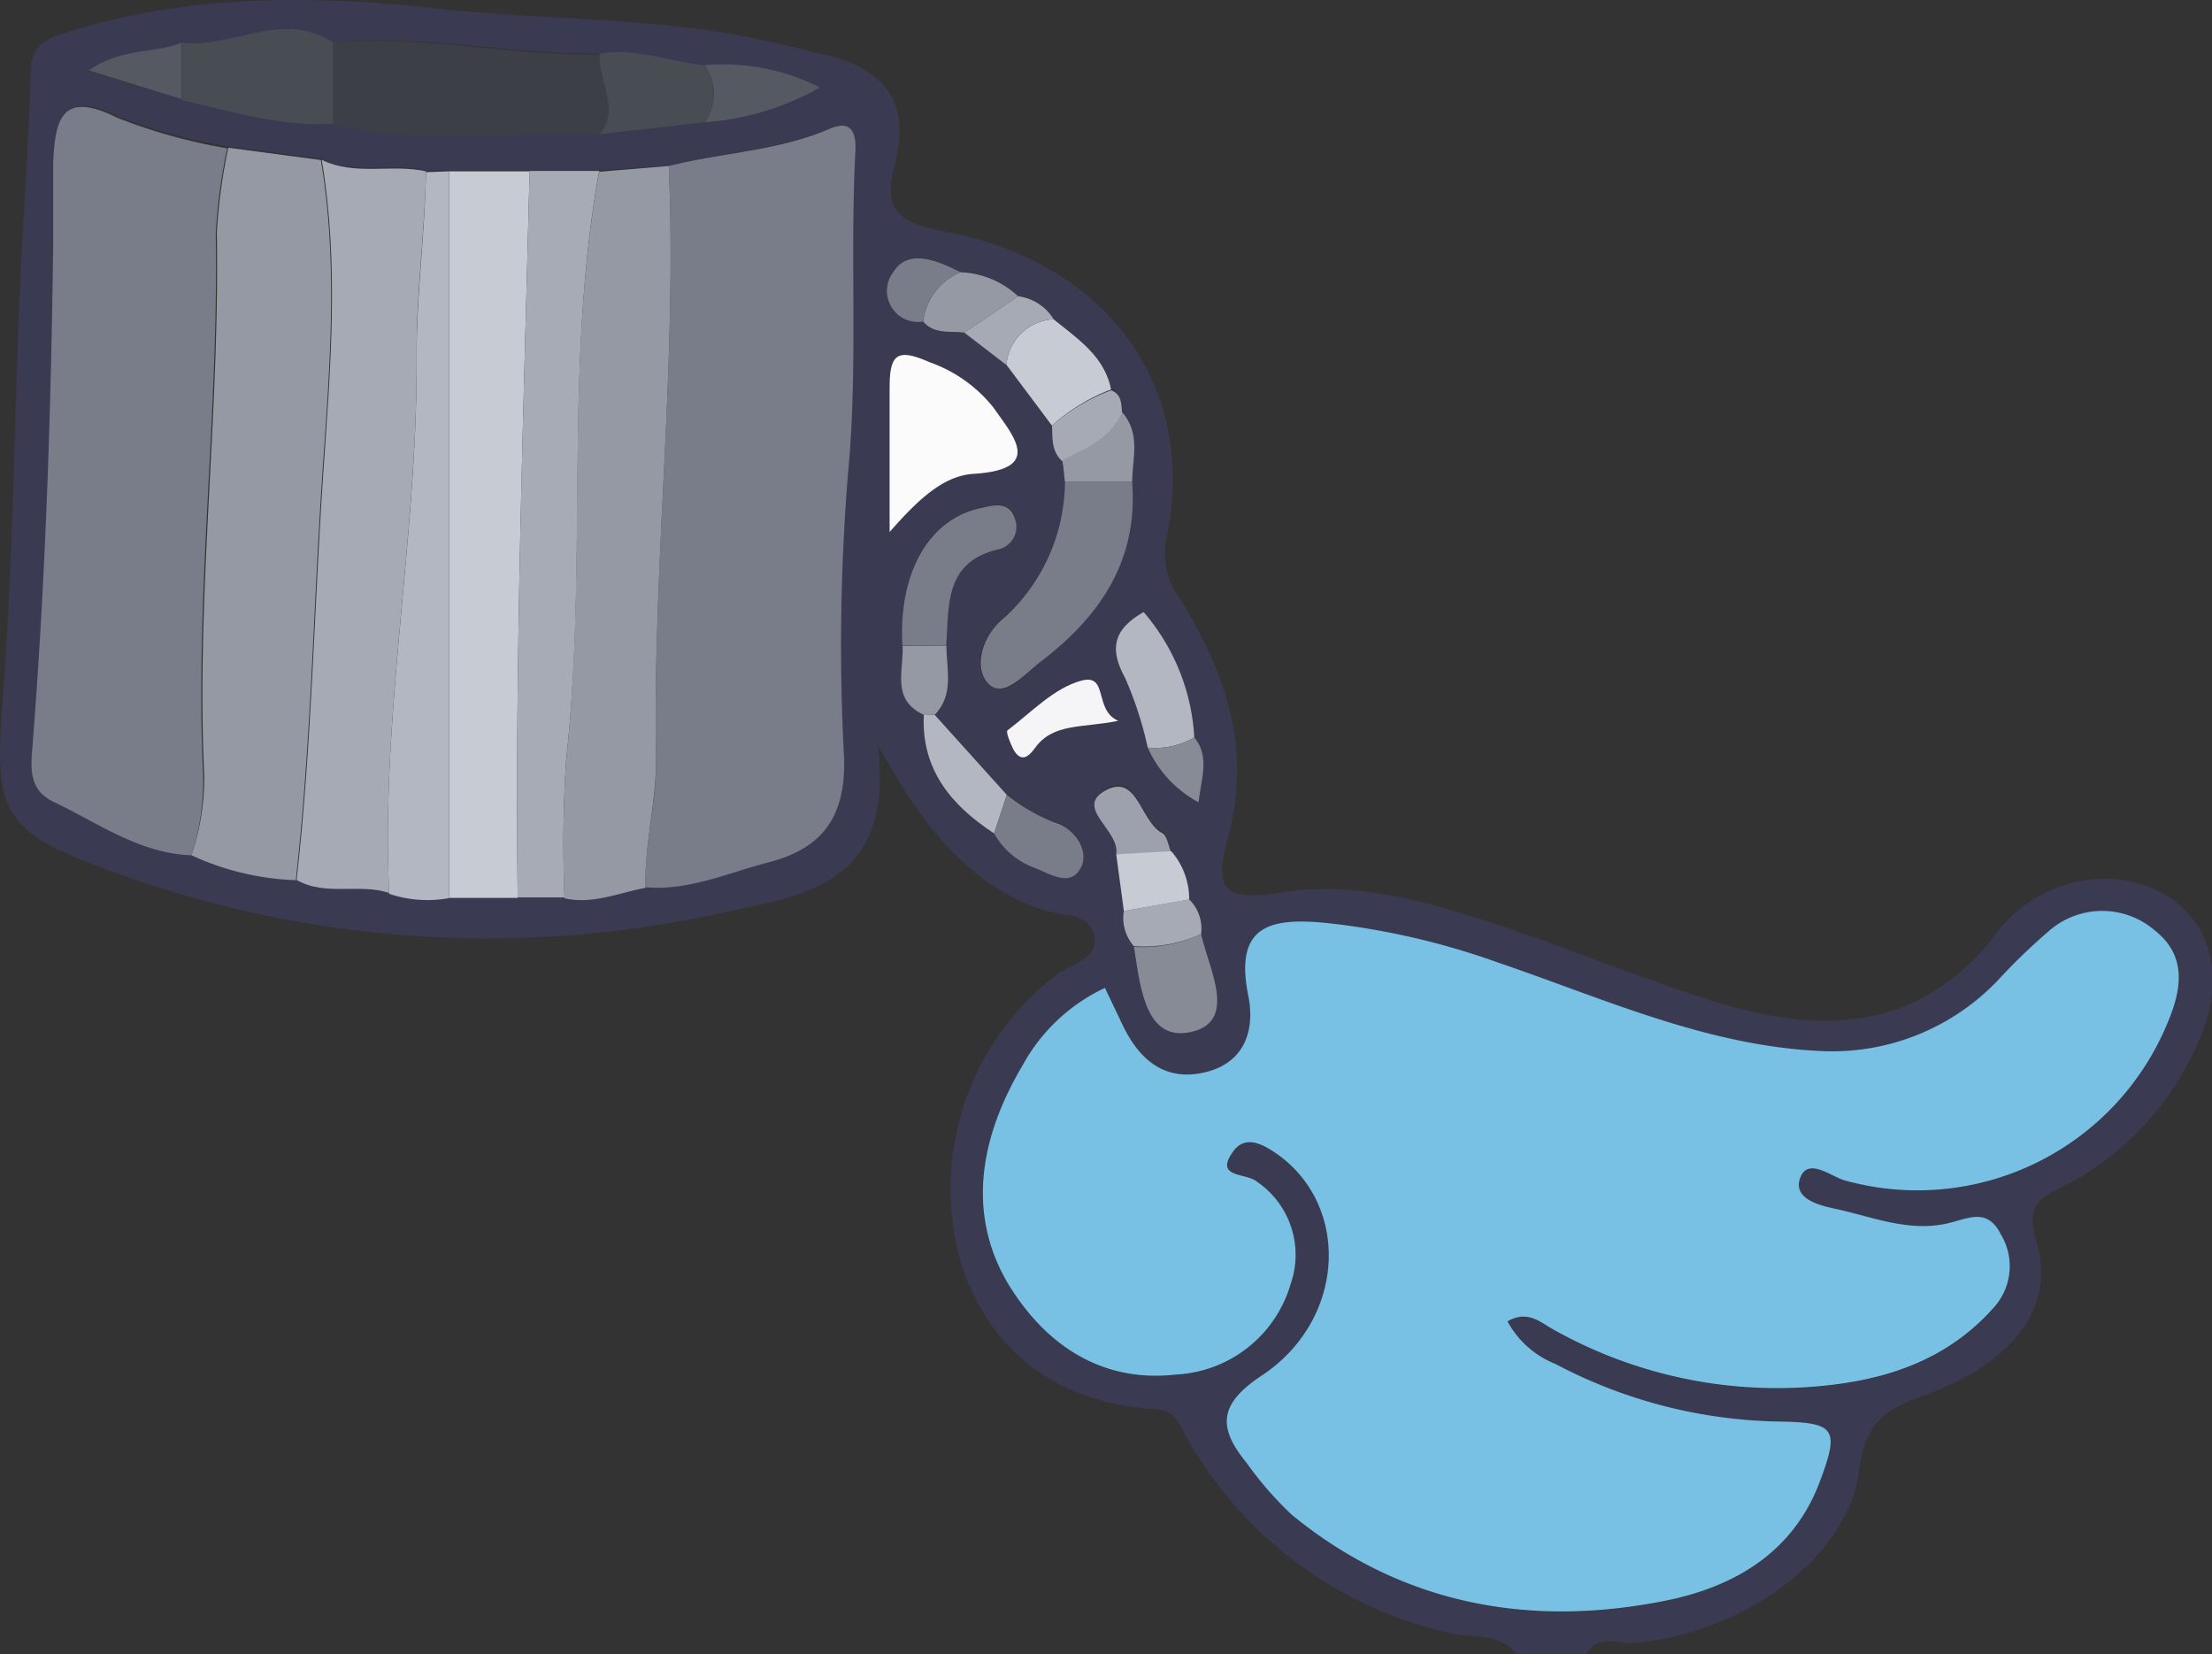 <svg xmlns="http://www.w3.org/2000/svg" viewBox="0 0 103.96 77.72">
    <rect x="0" y="0" width="103.96" height="77.72" fill="#333333" stroke="none"/>
    <g>
        <path d="M71.25,77.72c-.81-1.07-2.13-.71-3.17-1a18.89,18.89,0,0,1-12.37-9.3c-.35-.62-.48-1.15-1.46-1.21-4.49-.29-7.72-2.65-9.08-6.85a12.65,12.65,0,0,1,4.46-13.54c.69-.51,1.95-.75,1.81-1.76-.16-1.21-1.51-1-2.41-1.3C45.6,41.6,43.45,39,41.25,35c.82,6.58-3.5,7.09-7.27,7.88A51.1,51.1,0,0,1,5,40.85C-.07,39-.27,38,.14,32.74.61,26.5.66,20.23.92,14c.15-3.53.42-7.06.52-10.6,0-1.5,1.06-1.67,2.1-2C9.1-.27,14.81-.22,20.46.39,25.75,1,31.11.76,36.34,2c.78.17,1.55.37,2.34.55,2.79.64,4.17,2.13,3.37,5.17-.51,1.95-.07,2.73,2.37,3.17,6.65,1.19,12,6.4,10.41,14.37a3.53,3.53,0,0,0,.64,2.9c2.14,3.47,3.4,7.07,2.22,11.29-.69,2.46,0,2.9,2.52,2.49,3.12-.5,6.13.24,9.05,1.15,3.84,1.2,7.55,2.79,11.39,4,4.83,1.47,9.43,1.45,13-3A6.45,6.45,0,0,1,99,41.29c4,.14,6,3.48,4.49,7.24a13.61,13.61,0,0,1-6.36,7.13c-1.11.59-2,.83-1.42,2.69.91,3.06-1.11,5.67-5.1,7.15-1.8.66-2.92,1.14-3.23,3.57-.54,4.26-5.68,7.76-10.62,8.13-.73.06-1.66-.45-2.19.52ZM49.92,21.62l.13,1a8.7,8.7,0,0,1-2.91,6.44c-1,.87-1.49,2.22-.67,3.06s1.69-.48,2.44-1.05c2.79-2.12,4.59-4.76,4.3-8.45,0-1.12.41-2.29-.47-3.27-.05-.42,0-.89-.52-1.08-.32-1.58-1.58-2.38-2.7-3.3a2.29,2.29,0,0,0-1.67-1.07,4.21,4.21,0,0,0-2.71-1.13c-1.07-.55-2.45-1.12-3.16,0a1.46,1.46,0,0,0,1.41,2.35c.53.62,1.27.43,1.93.52l2,1.51L49.44,20C49.48,20.54,49.38,21.17,49.92,21.62Zm2.9,21.18a2,2,0,0,0,.47,1.66c.3,1.8.54,4.52,2.69,4s.84-3,.47-4.6a1.93,1.93,0,0,0-.56-1.63A3.43,3.43,0,0,0,55.05,40c-.14-.32-.19-.81-.44-.93-1-.53-1.2-2.82-2.65-2s.69,1.93.5,3Zm-9.4-9.23c-.14,2.59,1.25,4.29,3.3,5.59A3.57,3.57,0,0,0,48.5,40.7c.79.31,1.81,1.08,2.32,0,.37-.76-.32-1.82-1.23-2.07a8.75,8.75,0,0,1-2.27-1.31l-3.39-3.76c.93-1,.55-2.14.54-3.26.14-1.86-.1-3.9,2.42-4.51a1.08,1.08,0,0,0,.79-1.49c-.29-.81-1-.58-1.62-.45-2.42.53-3.84,3.06-3.65,6.44C42.48,31.48,41.87,32.86,43.42,33.57Zm10.52,1.56a5.43,5.43,0,0,0,2.39,2.57c.14-1.18.53-2.15-.2-3.05a9.86,9.86,0,0,0-2.38-5.89c-1.39.79-1.64,1.69-.88,3.08A17.11,17.11,0,0,1,53.94,35.13ZM33.11,5.75a12.88,12.88,0,0,0,5.42-1.64A10.08,10.08,0,0,0,33.1,3.06c-1.64-.17-3.22-.82-4.91-.55C24,2.58,19.85,1.58,15.65,2,13.27.42,10.91,2.3,8.54,2c-1.27.56-2.81.25-4.37,1.34L8.54,4.66c2.34.53,4.65,1.26,7.09,1.1,4.15,1.11,8.38.32,12.56.55ZM24.33,42.17h2.2c1.33.3,2.55-.26,3.81-.49,2,.18,3.88-.68,5.79-1.17,2.54-.66,3.63-2.16,3.54-4.92a99.71,99.71,0,0,1,.18-13.28c.49-5.07.09-10.12.35-15.17,0-.81-.12-1.57-1.2-1.1-2.42,1-5.06,1.12-7.57,1.75L28.16,8H24.89l-3.78,0H20c-1.61-.36-3.33.23-4.9-.54l-4.35-.58A25.89,25.89,0,0,1,5.59,5.49c-2.63-1.33-2.88.17-3,2.08-.06,1.27,0,2.53,0,3.8-.13,8-.39,16-1,24-.07,1,0,1.77,1,2.26,2.11,1,4,2.43,6.5,2.52a12.75,12.75,0,0,0,4.9,1.16c1.37.78,2.94.14,4.35.61a5.63,5.63,0,0,0,2.82.24Zm27.6,4.25a8.54,8.54,0,0,0-3.87,3.66c-1.93,3.24-2.74,6.86-.69,10.25,1.69,2.79,4.32,4.69,7.9,4.28a5.92,5.92,0,0,0,5.39-4.26,4.16,4.16,0,0,0-1.58-4.8c-.51-.4-2-.15-1.11-1.44.58-.81,1.43-.31,2.15.21,3.36,2.48,3.09,7.76-.84,10.35-2,1.35-2,2.46-.7,4.08a16.57,16.57,0,0,0,2.12,2.44c5.1,4.19,11.06,5.3,17.35,4.09,3.17-.61,6.14-2.12,7.46-5.59.94-2.49.78-2.82-1.78-2.87A23.3,23.3,0,0,1,73.1,64.11a4.4,4.4,0,0,1-2.25-2c1-.55,1.56.06,2.15.38a21.45,21.45,0,0,0,12.24,2.69c3.22-.25,6.2-1.16,8.45-3.68A2.89,2.89,0,0,0,94.05,58c-.65-1.29-1.62-.7-2.57-.49-1.76.38-3.42-.3-5.07-.67-.7-.15-2.19-.29-1.79-1.46s1.47-.07,2.11.1a12.72,12.72,0,0,0,15.14-7.35c.69-1.61,1-3.2-.59-4.41a3.79,3.79,0,0,0-5,.07,27.93,27.93,0,0,0-2.35,2.27,10.75,10.75,0,0,1-8.27,3.34c-5.41-.23-10.26-2.47-15.26-4.17a35,35,0,0,0-8.13-1.86c-2.58-.24-4.23.16-3.59,3.39.31,1.58-.17,3.17-2,3.63s-3.1-.56-3.89-2.2ZM41.81,25c1.34-1.57,2.5-2.65,3.89-2.73,3.4-.19,1.92-1.78,1-3.12a6.66,6.66,0,0,0-3-2.13c-1.5-.66-1.93-.41-1.88,1.18C41.86,20.3,41.81,22.37,41.81,25Zm10.75,8.83c-1.17-.5-.52-2.22-1.7-1.89s-2.36,1.49-3.48,2.34c-.09.07.14.63.29.92.36.66.73.24,1-.09C49.5,34,50.86,34.22,52.56,33.87Z"
              style="fill:#3a3b53"/>
        <path d="M51.93,46.42l.84,1.76c.79,1.64,2,2.66,3.89,2.2s2.33-2.05,2-3.63c-.64-3.23,1-3.63,3.59-3.39a35,35,0,0,1,8.13,1.86c5,1.7,9.85,3.94,15.26,4.17a10.75,10.75,0,0,0,8.27-3.34,27.93,27.93,0,0,1,2.35-2.27,3.79,3.79,0,0,1,5-.07c1.55,1.21,1.28,2.8.59,4.41a12.72,12.72,0,0,1-15.14,7.35c-.64-.17-1.75-1.13-2.11-.1s1.09,1.31,1.79,1.46c1.65.37,3.31,1.05,5.07.67,1-.21,1.92-.8,2.57.49a2.89,2.89,0,0,1-.36,3.49c-2.25,2.52-5.23,3.43-8.45,3.68A21.45,21.45,0,0,1,73,62.47c-.59-.32-1.19-.93-2.15-.38a4.4,4.4,0,0,0,2.25,2,23.3,23.3,0,0,0,10.63,2.71c2.56.05,2.72.38,1.78,2.87-1.32,3.47-4.29,5-7.46,5.59-6.29,1.21-12.25.1-17.35-4.09a16.57,16.57,0,0,1-2.12-2.44c-1.32-1.62-1.34-2.73.7-4.08,3.93-2.59,4.2-7.87.84-10.35-.72-.52-1.57-1-2.15-.21-.94,1.29.6,1,1.11,1.44a4.16,4.16,0,0,1,1.58,4.8,5.92,5.92,0,0,1-5.39,4.26c-3.58.41-6.21-1.49-7.9-4.28-2-3.39-1.24-7,.69-10.25A8.54,8.54,0,0,1,51.93,46.42Z"
              style="fill:#78c1e4"/>
        <path d="M31.43,7.8c2.51-.63,5.15-.71,7.57-1.75,1.08-.47,1.25.29,1.2,1.1-.26,5,.14,10.1-.35,15.17a99.71,99.71,0,0,0-.18,13.28c.09,2.76-1,4.26-3.54,4.92-1.91.49-3.75,1.35-5.79,1.17-.06-2,.52-4,.49-5.92C30.66,26.44,31.84,17.14,31.43,7.8Z"
              style="fill:#787d89"/>
        <path d="M9,40.19c-2.46-.09-4.39-1.52-6.5-2.52-1-.49-1.07-1.31-1-2.26.64-8,.9-16,1-24,0-1.27,0-2.53,0-3.8.1-1.91.35-3.41,3-2.08a25.89,25.89,0,0,0,5.18,1.44,26.26,26.26,0,0,0-.54,4c.15,8.52-1,17-.59,25.52A11.47,11.47,0,0,1,9,40.19Z"
              style="fill:#787d89"/>
        <path d="M9,40.19a11.47,11.47,0,0,0,.6-3.73c-.4-8.52.74-17,.59-25.52a26.26,26.26,0,0,1,.54-4l4.35.58c.83,4.92.41,9.82.07,14.76-.43,6.36-.53,12.74-1.25,19.08A12.75,12.75,0,0,1,9,40.19Z"
              style="fill:#9599a4"/>
        <path d="M13.94,41.35c.72-6.34.82-12.72,1.25-19.08.34-4.94.76-9.84-.07-14.76,1.57.77,3.29.18,4.9.54-.05,2.87-.46,5.77-.44,8.59.06,8.48-1.69,16.84-1.29,25.32C16.88,41.49,15.31,42.13,13.94,41.35Z"
              style="fill:#a5aab5"/>
        <path d="M31.43,7.8c.41,9.34-.77,18.64-.6,28,0,1.95-.55,3.93-.49,5.92-1.26.23-2.48.79-3.81.49a61,61,0,0,1,.08-6.49c1-9.19-.11-18.5,1.55-27.65Z"
              style="fill:#9599a4"/>
        <path d="M21.11,8.05l3.78,0c-.28,11.38-.7,22.76-.56,34.14l-3.22,0Z" style="fill:#c7cbd4"/>
        <path d="M24.33,42.17c-.14-11.38.28-22.76.56-34.14h3.27c-1.66,9.15-.53,18.46-1.55,27.65a61,61,0,0,0-.08,6.49Z"
              style="fill:#a6abb6"/>
        <path d="M21.11,8.05V42.2A5.63,5.63,0,0,1,18.29,42c-.4-8.48,1.35-16.84,1.29-25.32,0-2.82.39-5.72.44-8.59Z"
              style="fill:#b3b7c2"/>
        <path d="M15.65,2c4.2-.37,8.35.63,12.54.56-.15,1.26,1,2.53,0,3.8-4.18-.23-8.41.56-12.56-.55C15.64,4.49,15.64,3.22,15.65,2Z"
              style="fill:#3c3f45"/>
        <path d="M53.21,22.64c.29,3.69-1.51,6.33-4.3,8.45-.75.57-1.73,1.76-2.44,1.05s-.37-2.19.67-3.06a8.7,8.7,0,0,0,2.91-6.44Z"
              style="fill:#787d89"/>
        <path d="M41.81,25c0-2.67,0-4.74,0-6.8,0-1.59.38-1.84,1.88-1.18a6.66,6.66,0,0,1,3,2.13c.93,1.34,2.41,2.93-1,3.12C44.31,22.39,43.15,23.47,41.81,25Z"
              style="fill:#fbfbfc"/>
        <path d="M15.65,2c0,1.27,0,2.54,0,3.81-2.44.16-4.75-.57-7.09-1.1V2C10.91,2.3,13.27.42,15.65,2Z"
              style="fill:#484c53"/>
        <path d="M42.41,30.32c-.19-3.38,1.23-5.91,3.65-6.44.59-.13,1.33-.36,1.62.45a1.08,1.08,0,0,1-.79,1.49c-2.52.61-2.28,2.65-2.42,4.51Z"
              style="fill:#787d89"/>
        <path d="M28.19,6.31c1-1.27-.15-2.54,0-3.8,1.69-.27,3.27.38,4.91.55a2.28,2.28,0,0,1,0,2.69Z"
              style="fill:#484c53"/>
        <path d="M53.94,35.13a17.11,17.11,0,0,0-1.07-3.29c-.76-1.39-.51-2.29.88-3.08a9.86,9.86,0,0,1,2.38,5.89A3.65,3.65,0,0,1,53.94,35.13Z"
              style="fill:#b3b7c2"/>
        <path d="M49.52,15c1.12.92,2.38,1.72,2.7,3.3A8.82,8.82,0,0,0,49.44,20L47.3,17.14A2.35,2.35,0,0,1,49.52,15Z"
              style="fill:#c7cbd4"/>
        <path d="M56.45,43.89c.37,1.65,1.73,4.11-.47,4.6s-2.39-2.23-2.69-4A6.49,6.49,0,0,0,56.45,43.89Z"
              style="fill:#868b96"/>
        <path d="M33.11,5.75a2.28,2.28,0,0,0,0-2.69,10.08,10.08,0,0,1,5.43,1.05A12.88,12.88,0,0,1,33.11,5.75Z"
              style="fill:#555962"/>
        <path d="M43.93,33.59l3.39,3.76-.6,1.81c-2-1.3-3.44-3-3.3-5.59Z" style="fill:#b3b7c2"/>
        <path d="M46.72,39.16l.6-1.81a8.75,8.75,0,0,0,2.27,1.31c.91.25,1.6,1.31,1.23,2.07-.51,1.05-1.53.28-2.32,0A3.57,3.57,0,0,1,46.72,39.16Z"
              style="fill:#787d89"/>
        <path d="M52.56,33.87c-1.7.35-3.06.09-3.92,1.28-.24.33-.61.75-1,.09-.15-.29-.38-.85-.29-.92,1.12-.85,2.2-2,3.48-2.34S51.39,33.37,52.56,33.87Z"
              style="fill:#f5f4f6"/>
        <path d="M45.14,12.79a4.21,4.21,0,0,1,2.71,1.13l-2.53,1.71c-.66-.09-1.4.1-1.93-.52A2.86,2.86,0,0,1,45.14,12.79Z"
              style="fill:#9599a4"/>
        <path d="M52.46,40.14c.19-1.12-2-2.19-.5-3s1.62,1.44,2.65,2c.25.12.3.61.44.93Z" style="fill:#9da1ad"/>
        <path d="M52.46,40.14,55.05,40a3.43,3.43,0,0,1,.84,2.27l-3.07.54Z" style="fill:#c7cbd4"/>
        <path d="M8.54,2V4.66L4.17,3.31C5.73,2.22,7.27,2.53,8.54,2Z" style="fill:#555962"/>
        <path d="M49.44,20a8.82,8.82,0,0,1,2.78-1.66c.52.19.47.66.52,1.08-.56,1.23-1.71,1.7-2.82,2.25C49.38,21.17,49.48,20.54,49.44,20Z"
              style="fill:#a5aab5"/>
        <path d="M49.92,21.62c1.11-.55,2.26-1,2.82-2.25.88,1,.48,2.15.47,3.27H50.05C50,22.3,50,22,49.92,21.62Z"
              style="fill:#9599a4"/>
        <path d="M43.93,33.59l-.51,0c-1.55-.71-.94-2.09-1-3.25h2.06C44.48,31.45,44.86,32.62,43.93,33.59Z"
              style="fill:#9599a4"/>
        <path d="M45.14,12.79a2.86,2.86,0,0,0-1.75,2.32A1.46,1.46,0,0,1,42,12.76C42.69,11.67,44.07,12.24,45.14,12.79Z"
              style="fill:#787d89"/>
        <path d="M52.82,42.8l3.07-.54a1.93,1.93,0,0,1,.56,1.63,6.49,6.49,0,0,1-3.16.57A2,2,0,0,1,52.82,42.8Z"
              style="fill:#a5aab5"/>
        <path d="M45.32,15.63l2.53-1.71A2.29,2.29,0,0,1,49.52,15a2.35,2.35,0,0,0-2.22,2.15Z" style="fill:#a5aab5"/>
        <path d="M53.94,35.13a3.65,3.65,0,0,0,2.19-.48c.73.9.34,1.87.2,3.05A5.43,5.43,0,0,1,53.94,35.13Z"
              style="fill:#868b96"/>
    </g>
</svg>